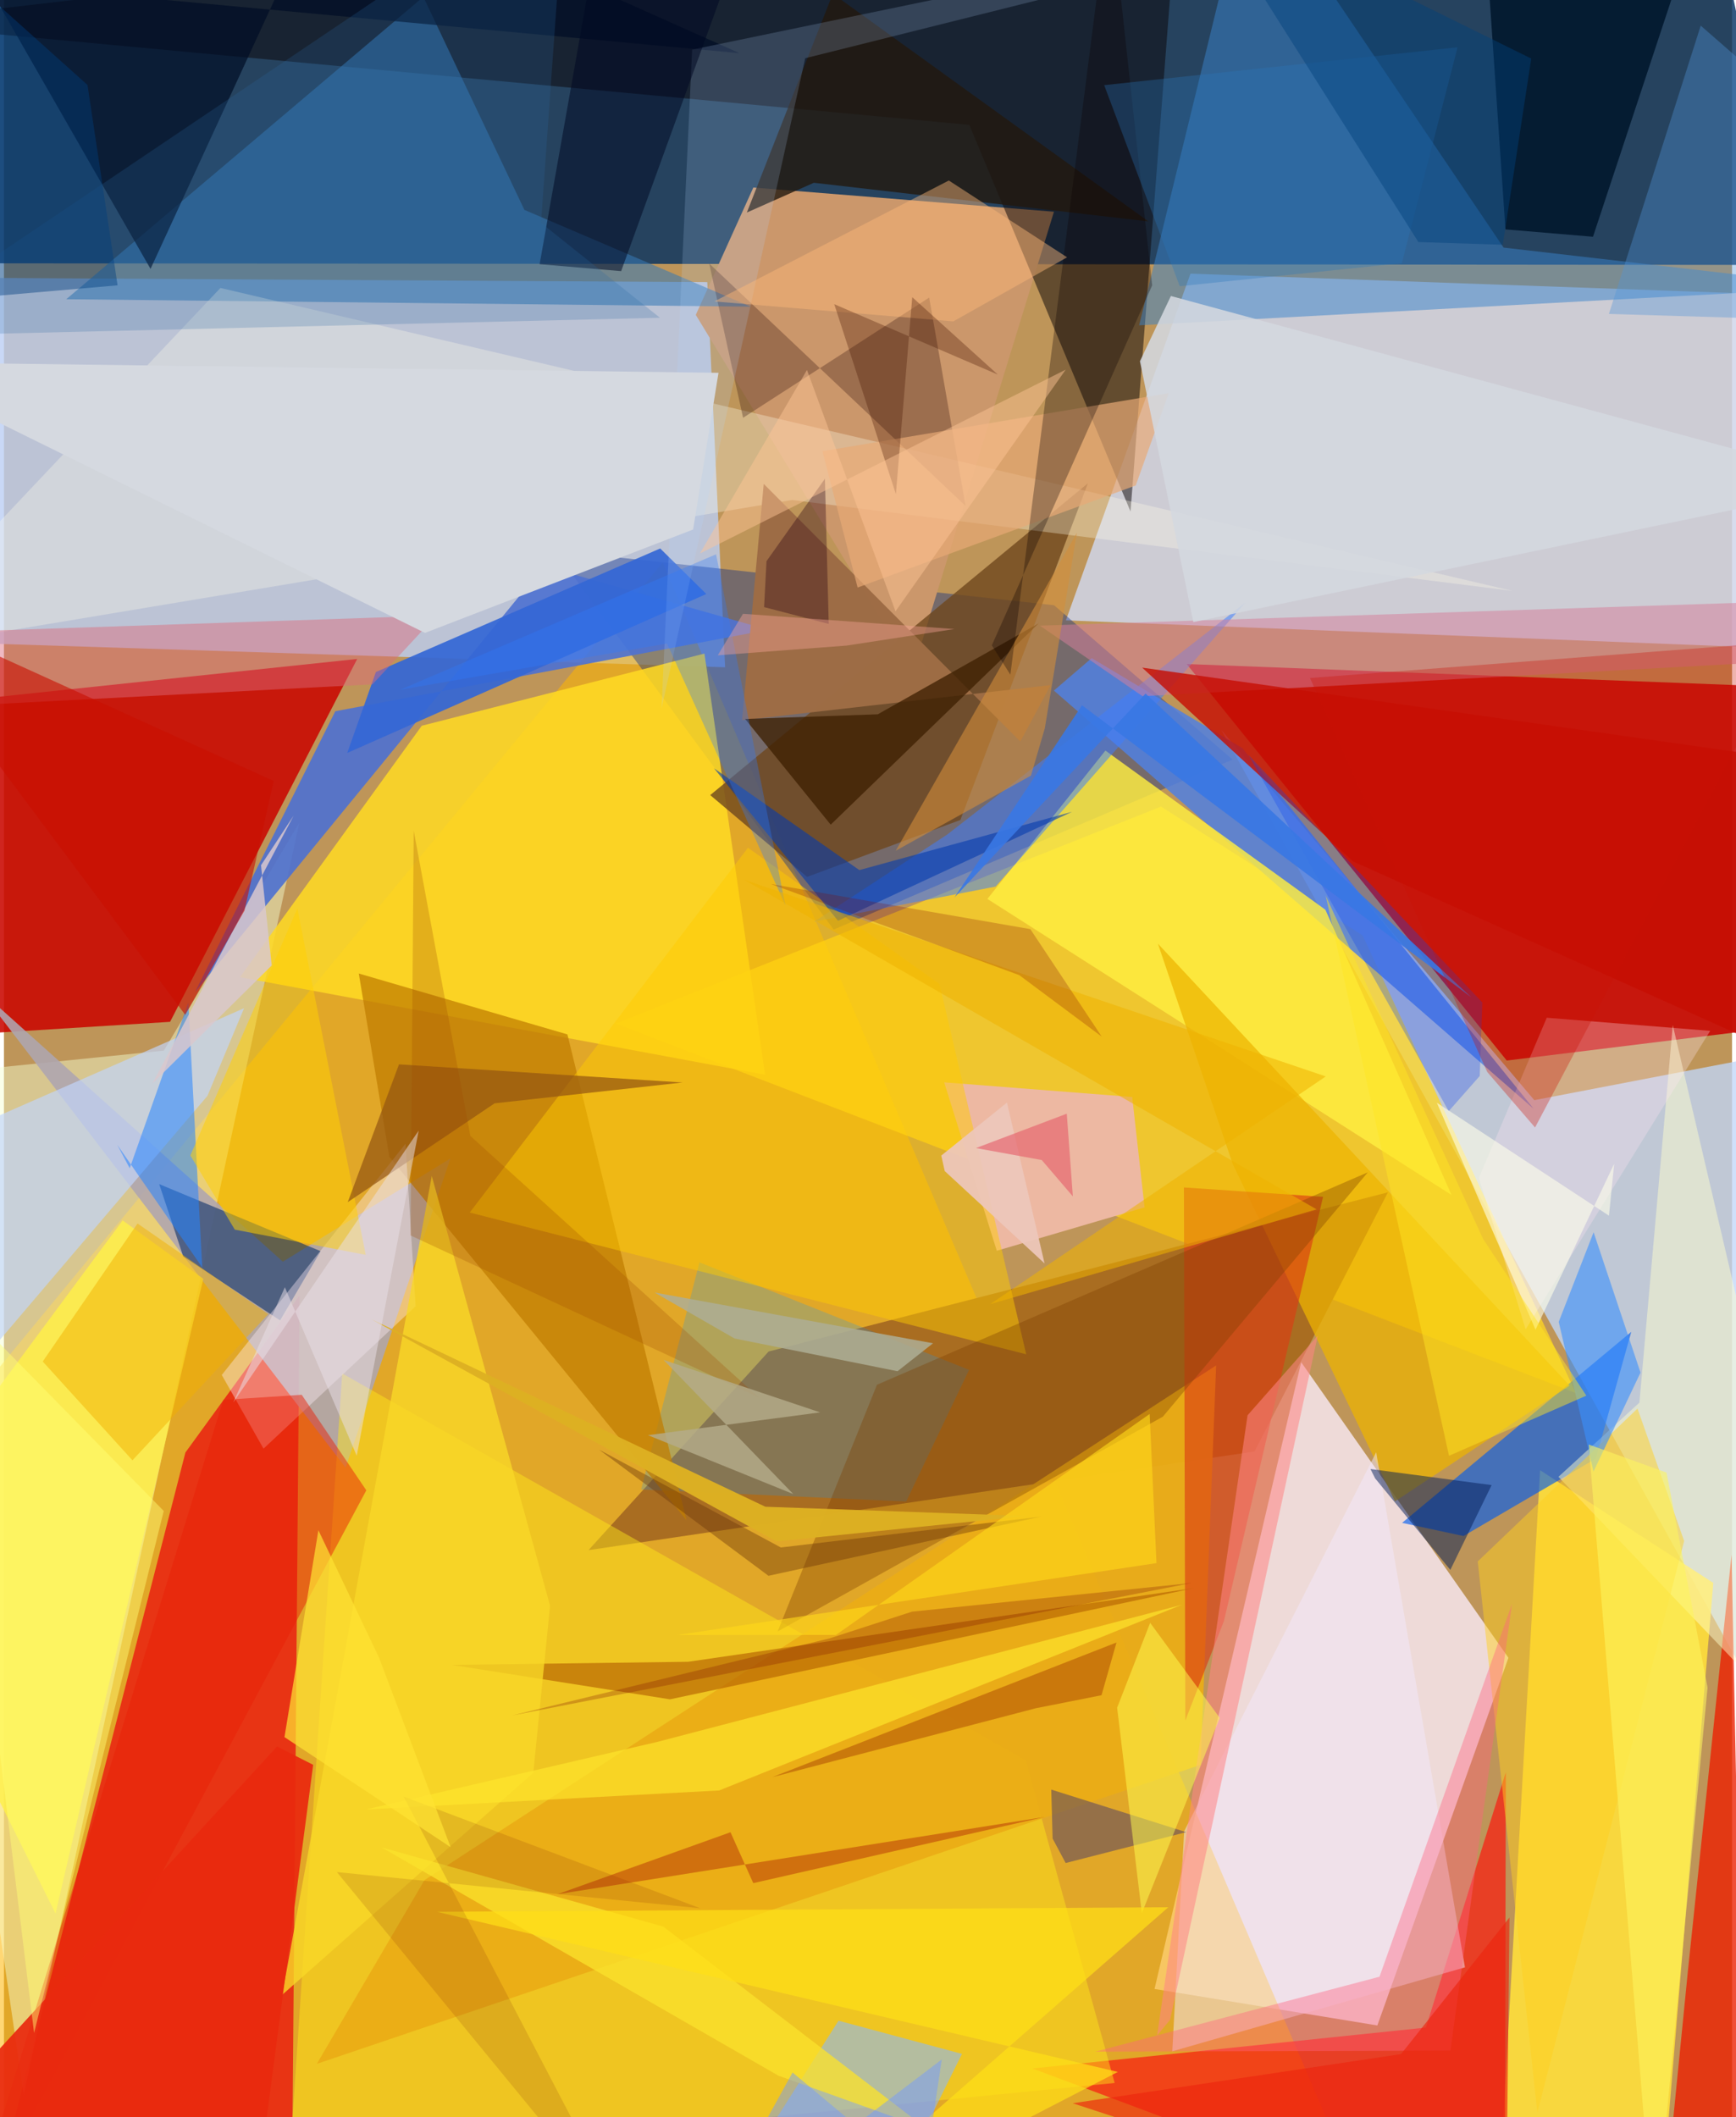 <svg xmlns="http://www.w3.org/2000/svg" width="228" height="278" viewBox="0 0 836 1024"><path fill="#be9559" d="M0 0h836v1024H0z"/><path fill="#012f61" fill-opacity=".8" d="M862.977 128.138l-31.64-154.976L-62-.164v127.46z"/><path fill="#bccef3" fill-opacity=".8" d="M348.866 322.734L-62 309.517V134.095l402.25 2.355z"/><path fill="#d0d6e9" fill-opacity=".851" d="M898 143.913l-323.995-11.552-60.268 167.67L898 315.109z"/><path fill="#c80200" fill-opacity=".855" d="M572.175 321.168L898 333.674v158.25l-170.988 21.025z"/><path fill="#f9eaf5" fill-opacity=".816" d="M627.567 658.856l-70.95 303.136 107.786 17.65 63.421-177.827z"/><path fill="#ffb600" fill-opacity=".545" d="M-62 733.877L318.704 272l347.255 814H-62z"/><path fill="#e92a13" fill-opacity=".914" d="M143.015 626.461l-3.773 440.711-134.245-41.944 82.79-322.711z"/><path fill="#c1d7f8" fill-opacity=".776" d="M898 910.462L588.908 353.015 740.33 532.114l103.554-19.879z"/><path fill="#c90700" fill-opacity=".878" d="M80.363 494.228l90.519-175.51L-62 343.278v159.855z"/><path fill="#ffd621" fill-opacity=".757" d="M295.936 495.056L760.435 673.79 657.27 452.42l-97.517-62.31z"/><path fill="#002688" fill-opacity=".384" d="M594.368 367.383l-86.373-74.66-241.613-26.46 134.995 183.32z"/><path fill="#f5ffd2" fill-opacity=".459" d="M77.357 508.15L-62 522.32 9.544 1013.3l133.33-615.383z"/><path fill="#a96d22" fill-opacity=".996" d="M604.977 702.036l64.548-125.355-299.612 77.002-87.11 96.06z"/><path fill="#ffde3c" fill-opacity=".894" d="M721.824 1086l21.32-374.901 83.78 54.502-26.277 315.088z"/><path fill="#cb976b" d="M362.53 90.706l145.43 11.702-68.342 222.516L334.686 152.3z"/><path fill="#aea6b0" fill-opacity=".882" d="M216.014 560.26l-81.077 49.971-146.641-131.405 176.99 231.039z"/><path fill="#4e71d0" fill-opacity=".91" d="M261.216 273.771l108.534 30.834-209.45 39.39L92.4 479.92z"/><path fill="#5180e0" fill-opacity=".851" d="M740.069 536.331L599.05 361.825l-72.844-43.513-18.265 15.694z"/><path fill="#0a0407" fill-opacity=".506" d="M568.78-62L-62 11.083l529.03 49.315 77.976 187.013z"/><path fill="#f72012" fill-opacity=".733" d="M687.897 980.658l38.665-123.523-.531 228.865-228.433-85.554z"/><path fill="#3678b5" fill-opacity=".565" d="M361.23 148.324L251.77 101.51 202.882-1.502 30.129 144.731z"/><path fill="#ffda23" fill-opacity=".859" d="M202.123 351.021l136.75-34.917L368.2 519.81l-254.03-47.174z"/><path fill="#005cef" fill-opacity=".635" d="M706.072 742.92l64.01-37.43 17.166-61.32-110.867 92.386z"/><path fill="#ffe81a" fill-opacity=".451" d="M537.328 1007.459l-43.046-156.034-330.63-187.118-25.532 382.528z"/><path fill="#3b83ca" fill-opacity=".506" d="M725.48 119.755l165.597 19.102-341.914 18.49L602.763-62z"/><path fill="#70481e" fill-opacity=".808" d="M524.383 233.761l-61.687 162.833-74.165 27.533-46.86-39.568z"/><path fill="#eaad16" fill-opacity=".937" d="M586.427 660.39L203.44 909.33l-52.078 88.882L578.91 853.591z"/><path fill="#edb8a3" fill-opacity=".996" d="M454.855 523.49l25.445 81.457 71.49-20.984-5.977-53.384z"/><path fill="#ec2002" fill-opacity=".788" d="M814.694 952.841l21.085-200.889L842.443 1086h-40.972z"/><path fill="#feee41" fill-opacity=".82" d="M700.276 577.952L475.764 434.79l57.087-71.767 106.414 76.982z"/><path fill="#94b9e6" fill-opacity=".639" d="M417.637 1086h-82.943l69.04-108.667 59.72 16.056z"/><path fill="#0e99ff" fill-opacity=".227" d="M336.45 610.554l130.438 52.005-30.414 63.656-128.222-5.802z"/><path fill="#c07d00" fill-opacity=".729" d="M330.19 735.266l-57.609-234.96-100.93-29.456 14.79 88.614z"/><path fill="#edb300" fill-opacity=".729" d="M594.486 563.088L558.242 456.41 757.41 670.147l-84.461 56.012z"/><path fill="#022b68" fill-opacity=".569" d="M75.1 572.716l11.614 34.955 46.867 30.962 19.643-33.47z"/><path fill="#3467d5" fill-opacity=".925" d="M339.784 287.3l-22.314-22.026-137.536 59.747-13.861 39.148z"/><path fill="#3d7eff" fill-opacity=".525" d="M456.337 403.622L600.59 291.445l-120.855 137.37-87.778 16.952z"/><path fill="#f2e8fe" fill-opacity=".486" d="M663.844 702.402l42.95 249.134-141.59 40.615 5.732-106.41z"/><path fill="#fffbea" fill-opacity=".314" d="M104.718 139.271l625.107 146.544-348.52-43.988L-62 315.714z"/><path fill="#fff047" fill-opacity=".808" d="M24.96 925.503L-62 751.34 57.42 590.263 96.427 618.5z"/><path fill="#c2d5fb" fill-opacity=".686" d="M98.453 530.013L-52.891 707.877l4.773-148.255 164.266-71.978z"/><path fill="#db3c13" fill-opacity=".635" d="M570.83 574.338l67.317 4.527-47.943 205.129-18.694 48.17z"/><path fill="#ffedf8" fill-opacity=".392" d="M194.25 553.197l4.898 78.592-73.58 68.872-20.198-35.637z"/><path fill="#01162c" fill-opacity=".871" d="M717.439-19.779l8.94 130.725 42.35 3.564L814.61-24.22z"/><path fill="#ffcb00" fill-opacity=".478" d="M359.93 410.046L225.325 586.471l269.209 68.551-41.958-179.116z"/><path fill="#23180f" fill-opacity=".796" d="M553.652 107.092L391.805 88.395l-32.414 14.4L400.962-3.037z"/><path fill="#000d25" fill-opacity=".706" d="M355.815 25.713L-8.25-8.042l79.16 138.095L159.387-62z"/><path fill="#240000" fill-opacity=".275" d="M341.185 127.465l124.022 117.241-17.616-100.779-90.028 58.144z"/><path fill="#7c3e00" fill-opacity=".357" d="M422.33 669.765l-48.056 119.318 186.374-103.9 99.146-118.174z"/><path fill="#ffffcd" fill-opacity=".475" d="M892.857 861.669l-85.528-365.85-16.144 182.59-39.17 35.87z"/><path fill="#9d6c45" fill-opacity=".992" d="M367.555 234.047l124.134 124.62 14.676-27.313-149.293 17.001z"/><path fill="#d47e9c" fill-opacity=".522" d="M898 289.66v28.164l-347.19 18.897-49.663-34.119z"/><path fill="#2885ff" fill-opacity=".545" d="M60.838 565.033l28.357-80.152 6.715 128.12-41.104-59.304z"/><path fill="#3d1f01" fill-opacity=".757" d="M500.546 301.516l-77.811 43.964-64.188 2.257 41.407 51.13z"/><path fill="#b4d6ff" fill-opacity=".184" d="M387.63 28.165l-69.519 314.61L332.92 24.017 748.575-62z"/><path fill="#e91f07" fill-opacity=".486" d="M175.296 720.814L-19.976 1086l126.09-408.941 37.938-2.449z"/><path fill="#ffd021" fill-opacity=".478" d="M712.974 755.216l28.836 266.664 71.02-276.565-22.568-64.043z"/><path fill="#398ffe" fill-opacity=".6" d="M769.03 595.992l-16.88 43.352 16.837 72.385 22.735-47.867z"/><path fill="#c60e03" fill-opacity=".808" d="M550.643 322.911l297.962 42.246L898 526.714 652.655 416.646z"/><path fill="#ba6904" fill-opacity=".706" d="M322.195 821.902L216.683 805.25l114.327-1.512 244.726-35.647z"/><path fill="#e8a976" fill-opacity=".69" d="M563.468 190.169l-167.496 28.07 17 65.927 134.547-49.365z"/><path fill="#d28f3a" fill-opacity=".584" d="M431.442 411.454l87.595-153.763-15.485 94.497-6.709 22.944z"/><path fill="#023bad" fill-opacity=".584" d="M343.482 371.572l70.334 49.259 102.87-28.181-113.203 52.672z"/><path fill="#ffe5f1" fill-opacity=".298" d="M713.544 569.697l22.6 73.264 89.275-144.37-79.053-6.348z"/><path fill="#f0b000" fill-opacity=".49" d="M127.867 635.596l-65.704 70.707-43.405-47.787 45.858-66.743z"/><path fill="#f9d827" fill-opacity=".8" d="M264.191 776.645l-8.12 80.8L134.59 964.84l72.37-396.081z"/><path fill="#1044ee" fill-opacity=".298" d="M602.052 365.113l113.145 119.75-1.262 35.548-15 17.005z"/><path fill="#dc6a7c" fill-opacity=".463" d="M178.273 330.999L-6.42 340.642-62 306.881l271.167-9.164z"/><path fill="#5294d7" fill-opacity=".373" d="M776.427 151.845l95.6 2.855-23.493-118.13-27.688-24.169z"/><path fill="#000922" fill-opacity=".529" d="M259.142 127.785l39.43 3.354 56.094-154.517L292.797-62z"/><path fill="#021c57" fill-opacity=".498" d="M663.332 715.03l-2.253-4.517 58.61 7.773-19.97 41.008z"/><path fill="#ffcf05" fill-opacity=".525" d="M141.952 439.351L90.176 558.845l21.5 35.878 63.344 12.223z"/><path fill="#ff6281" fill-opacity=".408" d="M699.757 991.808l29.792-216.071-64.09 180.334-137.48 36.237z"/><path fill="#473a69" fill-opacity=".494" d="M507.315 889.256l-.668-23.702 65.296 20.598-58.325 14.925z"/><path fill="#fbe22c" fill-opacity=".761" d="M374.679 1003.939l-192.166-110.5 136.448 38.402 127.454 97.78z"/><path fill="#935512" fill-opacity=".702" d="M191.108 514.8l-24.789 66.632 71.041-47.786 90.954-10.088z"/><path fill="#296aa4" fill-opacity=".224" d="M271.896-62L-62 162.816l379.35-9.132-57.533-45.883z"/><path fill="#0c0200" fill-opacity=".306" d="M534.946-50.673l20.525 188.697-77.567 174.108 8.973 14.196z"/><path fill="#ff8685" fill-opacity=".549" d="M564.129 976.902l-6.272 7.598 43.762-299.977 33.966-38.532z"/><path fill="#d5d9e0" d="M345.678 180.316l-12.288 75.797-129.71 49.995L-62 175.053z"/><path fill="#3977e3" fill-opacity=".914" d="M521.528 341.115l-61.692 92.95 92.442-98.609 157.545 146.888z"/><path fill="#fffd50" fill-opacity=".51" d="M588.155 830.867L554.5 784.9l-15.98 41.051 11.953 99.397z"/><path fill="#ffe72d" fill-opacity=".663" d="M315.88 842.542l253.824-66.33-223.676 89.764-170.89 9.2z"/><path fill="#2c7cff" fill-opacity=".318" d="M344.506 268.083l33.462 169.586-57.182-126.42-129.11 22.36z"/><path fill="#aa4803" fill-opacity=".51" d="M530.965 819.923l-31.78 6.293-127.44 33.308 166.478-65.116z"/><path fill="#ffbb7a" fill-opacity=".447" d="M343.659 145.792l115.63 9.642 55.027-30.979-57.219-37.146z"/><path fill="#eeb300" fill-opacity=".549" d="M477.129 630.767L639.452 520.63l-281.444-95.15 277 159.443z"/><path fill="#6a3509" fill-opacity=".408" d="M501.936 733.492l-132.088 28.66-81.931-61.003 87.919 47.314z"/><path fill="#aeae95" fill-opacity=".851" d="M449.469 649.692L314.71 625.127l38.724 22.25 78.84 15.838z"/><path fill="#d4d8df" fill-opacity=".878" d="M575.392 300.89L898 233.764l-333.469-90.597-14.977 31.55z"/><path fill="#ea2a0f" fill-opacity=".922" d="M132.13 844.706l17.462 8.876L119.002 1086l-166.671-45.43z"/><path fill="#edc6ba" fill-opacity=".941" d="M485.219 533.272l-31.769 25.644 1.671 7.487 48.298 44.682z"/><path fill="#ddb022" fill-opacity=".976" d="M368.326 728.75l-190.554-90.653 195.913 107.43 121.002-12.275z"/><path fill="#d9c8cd" fill-opacity=".851" d="M124.355 418.48l5.183 48.47-57.696 57.11 68.281-129.552z"/><path fill="#c91105" fill-opacity=".318" d="M717.556 518.468l23.15 26.864L864.97 310.076l-233.15 17.852z"/><path fill="#ffde17" fill-opacity=".718" d="M538.872 1002.114l-329.38-77.433 353.794-2.219L376.524 1086z"/><path fill="#610000" fill-opacity=".125" d="M161.062 905.457l175.772 17.507-143.478-54.03 108.858 208.46z"/><path fill="#e45a67" fill-opacity=".6" d="M502.063 561.073l15.042 17.577-2.942-39.997-43.942 16.625z"/><path fill="#c90f01" fill-opacity=".596" d="M87.678 490.828l28.677-50.414 14.158-62.688L-62 290.333z"/><path fill="#fffe76" fill-opacity=".455" d="M-17.304 722.36L14.57 983.286l62.733-252.489L-30.99 620.352z"/><path fill="#fee333" fill-opacity=".71" d="M135.708 840.18l16.408-100.064L181.5 801.82l34.582 91.603z"/><path fill="#ffffea" fill-opacity=".6" d="M740.932 643.133l-47.743-109.776 83.27 54.615 2.522-25.093z"/><path fill="#9f4b00" fill-opacity=".259" d="M225.629 549.403l139.69 126.61-168.62-78.467 1.532-195.784z"/><path fill="#b4ab8b" fill-opacity=".816" d="M319.09 657.73l75.757 25.39-83.303 11.027 70.307 28.481z"/><path fill="#810900" fill-opacity=".243" d="M371.008 427.567l125.525 21.824 34.522 51.964-39.9-29.735z"/><path fill="#fef45d" fill-opacity=".584" d="M766.663 698.662L798.379 1086l25.77-269.752-19.852-104.009z"/><path fill="#2b77bb" fill-opacity=".322" d="M568.803 138.44L532.26 41.18l170.966-18.304-26.98 104.413z"/><path fill="#461300" fill-opacity=".318" d="M480.776 181.16l-41.369-37.41-7.914 95.204-29.825-91.837z"/><path fill="#eae0e7" fill-opacity=".51" d="M170.66 704.097l-34.764-81.513-24.952 55.724 89.673-131.45z"/><path fill="#ffe523" fill-opacity=".471" d="M639.434 433.188l59.638 270.942 66.438-29.105-49.953-75.83z"/><path fill="#780800" fill-opacity=".259" d="M439.297 779.498l-39.923 12.934-153.444 37.253 328.721-64.059z"/><path fill="#280013" fill-opacity=".357" d="M399.003 301.776l-31.273-8.139 1.169-22.226 28.265-39.863z"/><path fill="#ec260f" fill-opacity=".651" d="M517.046 1017.268l158.818-23.771 52.457-66.059L726.614 1086z"/><path fill="#ffc697" fill-opacity=".467" d="M388.477 178.932l-51.79 88.78 176.955-88.92-82.345 116.893z"/><path fill="#00407c" fill-opacity=".439" d="M684.261 117.074L577.936-51.035 738.86 28.321l-13.77 90.06z"/><path fill="#f6a296" fill-opacity=".42" d="M357.521 296.874l-12.214 20.08 62.292-4.7 52.238-8.014z"/><path fill="#7399ff" fill-opacity=".478" d="M335.338 1086l118.369-89.933-8.86 59.202-63.347-52.887z"/><path fill="#003e7d" fill-opacity=".424" d="M54.966 138.006L40.413 41.091l-79.64-71.428 14.31 175.271z"/><path fill="#a20d00" fill-opacity=".376" d="M362.49 910.8l-11.012-24.612-83.666 29.97 235.604-37.356z"/><path fill="#ffd81a" fill-opacity=".635" d="M557.555 756.02L325.94 790.772l76.547-.01 151.77-106.874z"/></svg>